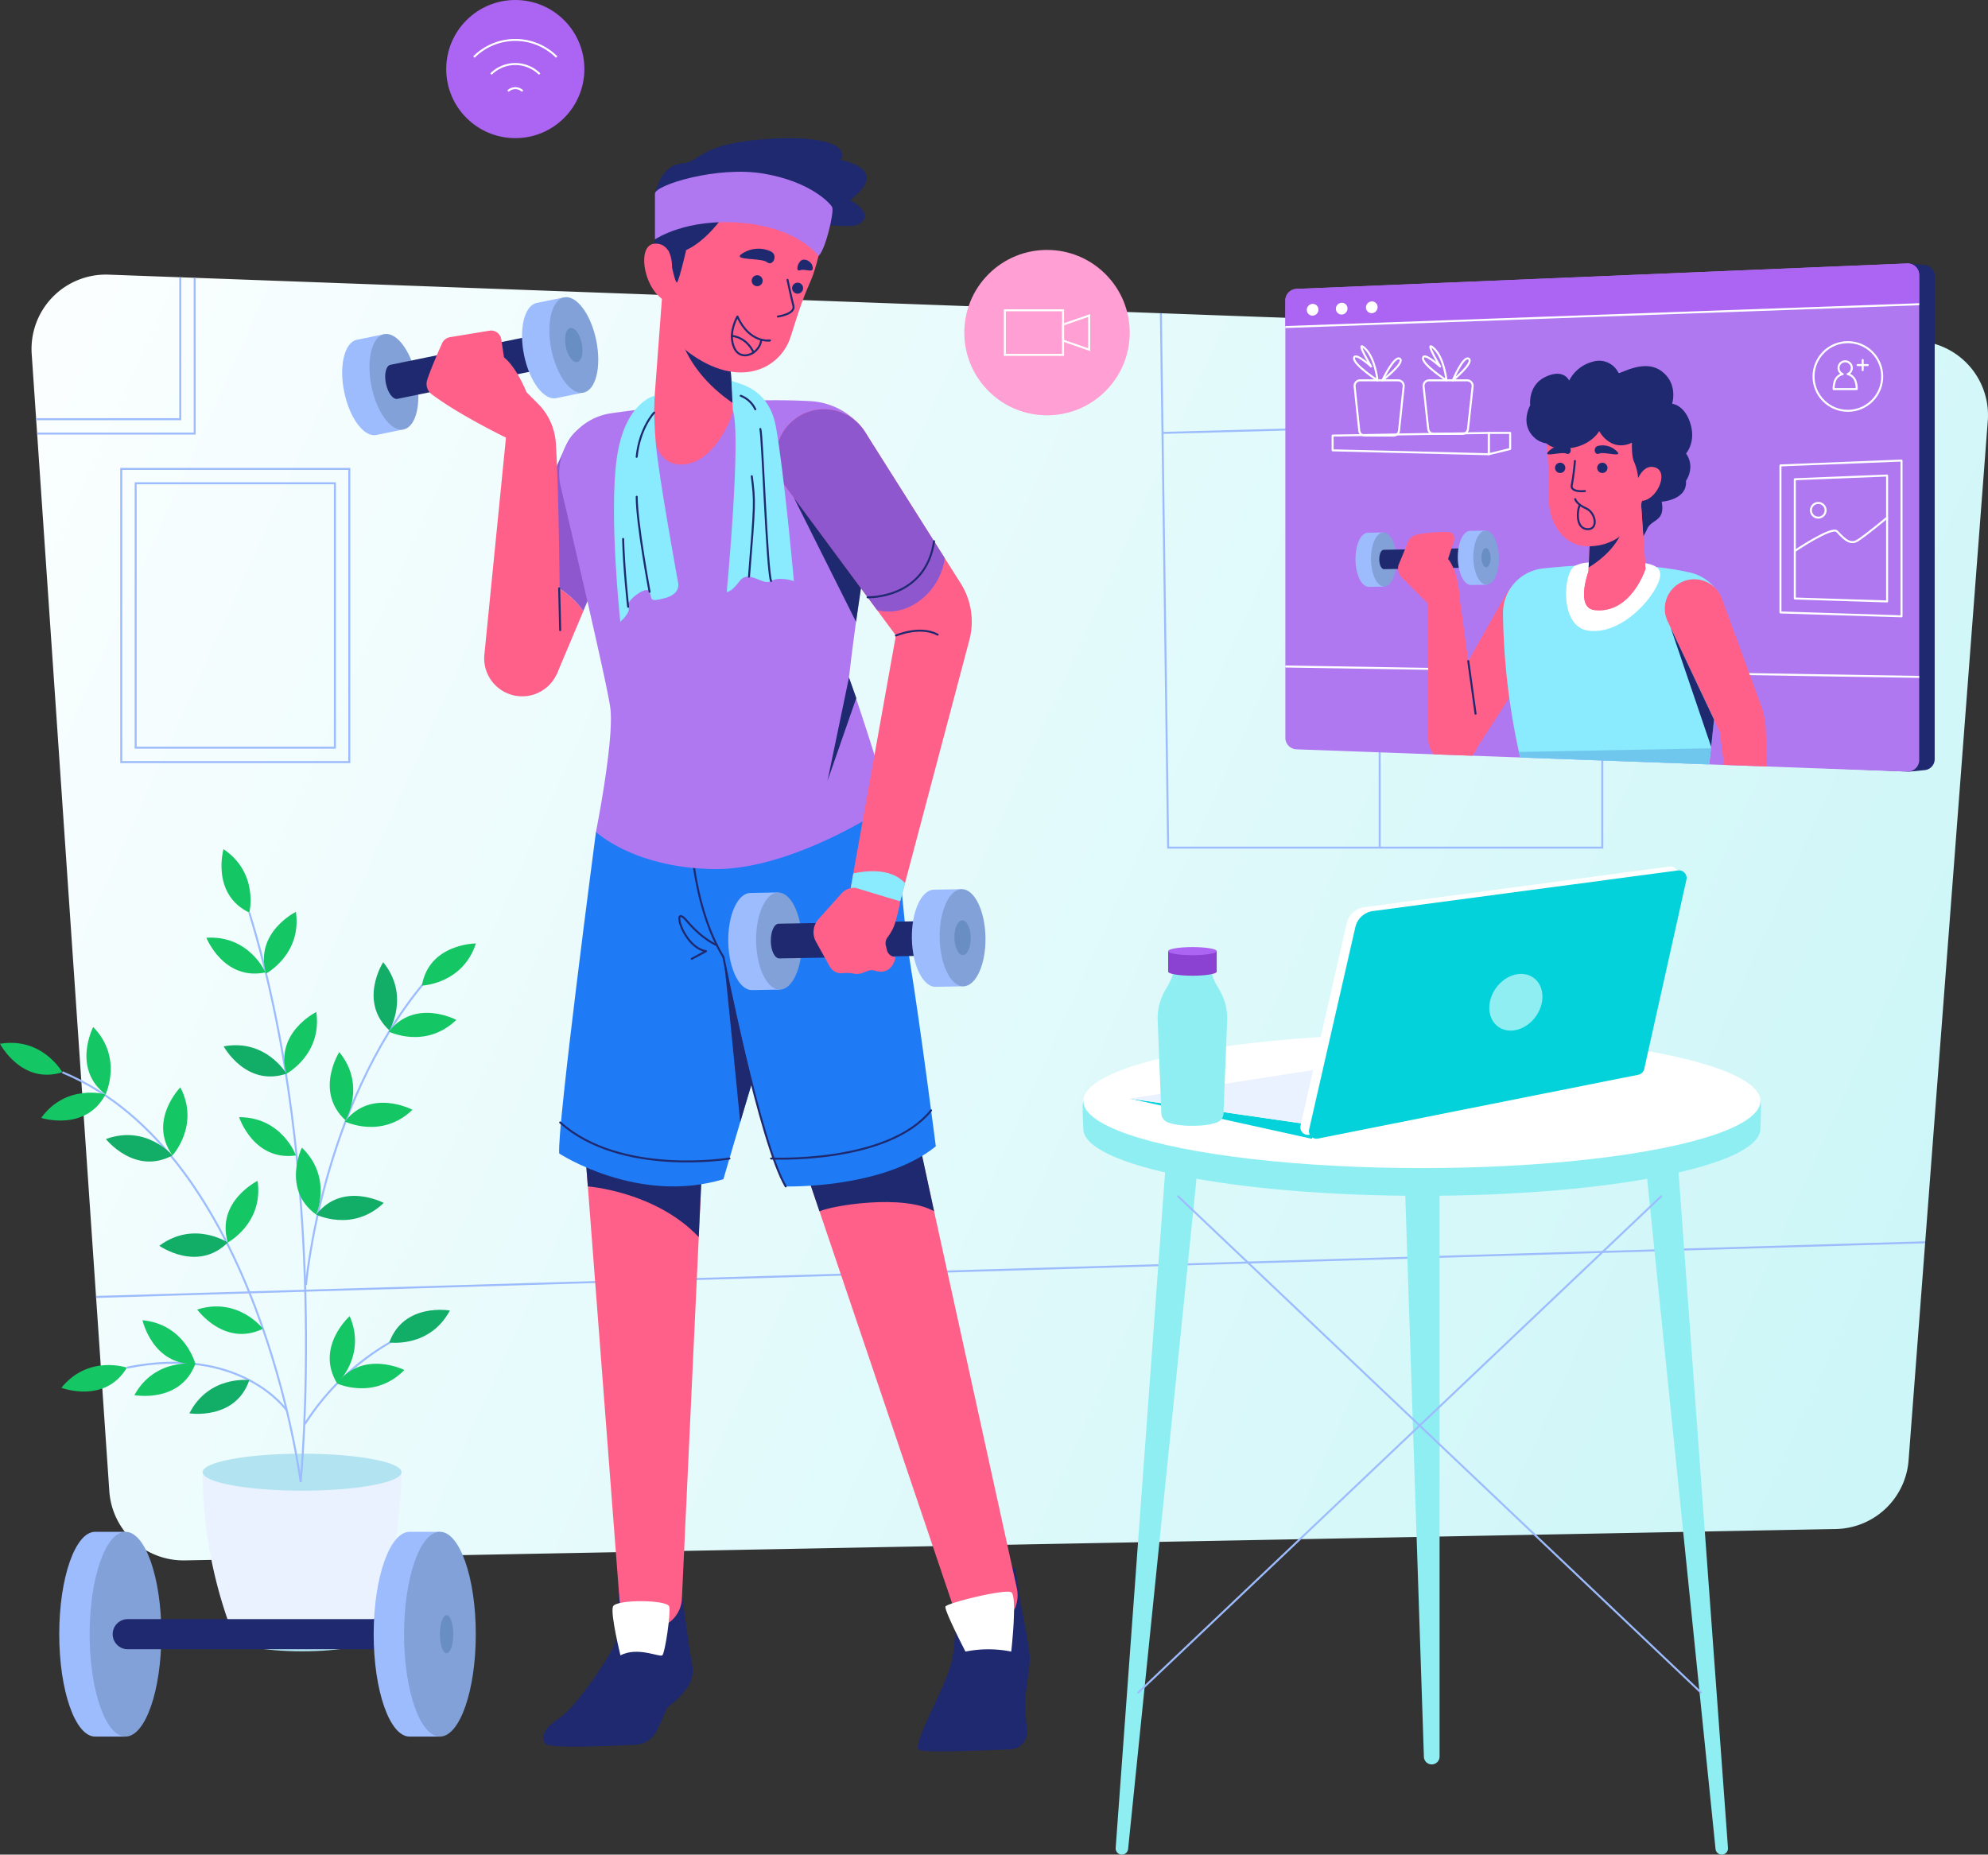 <svg xmlns="http://www.w3.org/2000/svg" xmlns:xlink="http://www.w3.org/1999/xlink" width="747.488" height="697.409" viewBox="0 0 747.488 697.409">
  <rect x="0" y="0" width="747.488" height="697.409" fill="#333333" stroke="none"/>
  <defs>
    <linearGradient id="linear-gradient" x1="1.153" y1="0.741" x2="-0.205" y2="0.338" gradientUnits="objectBoundingBox">
      <stop offset="0" stop-color="#c7f5f7"/>
      <stop offset="1" stop-color="#fff"/>
    </linearGradient>
    <clipPath id="clip-path">
      <path id="Path_563" data-name="Path 563" d="M194.462,122.876,874.18,147.8a27.944,27.944,0,0,1,26.845,30.069L871.247,568.737a27.952,27.952,0,0,1-27.339,25.829l-620.756,11.8a27.954,27.954,0,0,1-28.428-26.047l-29.183-427.6A27.957,27.957,0,0,1,194.462,122.876Z" transform="translate(-165.474 -122.857)"/>
    </clipPath>
    <clipPath id="clip-path-2">
      <path id="Path_725" data-name="Path 725" d="M490.18,133.88V298.336a4.341,4.341,0,0,0,4.181,4.341l229.646,8.377a4.344,4.344,0,0,0,4.5-4.341v-182.4a4.351,4.351,0,0,0-4.53-4.341l-229.645,9.568A4.356,4.356,0,0,0,490.18,133.88Z" transform="translate(-490.18 -119.967)"/>
    </clipPath>
  </defs>
  <g id="influencer" transform="translate(-1066 -2220.998)">
    <g id="_04._Gym_Trainer_Instructor_from_Home" data-name="04. Gym Trainer &amp; Instructor from Home" transform="translate(908.69 2185.432)">
      <g id="Group_147" data-name="Group 147" transform="translate(169.163 138.827)">
        <path id="Path_561" data-name="Path 561" d="M194.462,122.876,874.18,147.8a27.944,27.944,0,0,1,26.845,30.069L871.247,568.737a27.952,27.952,0,0,1-27.339,25.829l-620.756,11.8a27.954,27.954,0,0,1-28.428-26.047l-29.183-427.6A27.957,27.957,0,0,1,194.462,122.876Z" transform="translate(-165.474 -122.857)" fill="url(#linear-gradient)"/>
        <g id="Group_146" data-name="Group 146" clip-path="url(#clip-path)">
          <g id="Group_142" data-name="Group 142" transform="translate(423.191 -105.504)">
            <path id="Path_562" data-name="Path 562" d="M456.95,64.114l4.181,307.06H624.368V50.19Z" transform="translate(-456.95 -50.19)" fill="none" stroke="#9dbcfe" stroke-miterlimit="10" stroke-width="0.75"/>
            <line id="Line_98" data-name="Line 98" y2="320.984" transform="translate(83.716)" fill="none" stroke="#9dbcfe" stroke-miterlimit="10" stroke-width="0.75"/>
            <line id="Line_99" data-name="Line 99" y1="4.544" x2="165.356" transform="translate(2.062 160.492)" fill="none" stroke="#9dbcfe" stroke-miterlimit="10" stroke-width="0.75"/>
          </g>
          <line id="Line_100" data-name="Line 100" y1="21.488" x2="718.947" transform="translate(8.386 363.428)" fill="none" stroke="#9dbcfe" stroke-miterlimit="10" stroke-width="0.75"/>
          <g id="Group_145" data-name="Group 145" transform="translate(-24.398 -50.477)">
            <g id="Group_143" data-name="Group 143" transform="translate(58.134 123.541)">
              <rect id="Rectangle_34" data-name="Rectangle 34" width="85.749" height="110.257" fill="none" stroke="#9dbcfe" stroke-miterlimit="10" stroke-width="0.75"/>
              <rect id="Rectangle_35" data-name="Rectangle 35" width="99.425" height="74.918" transform="translate(80.341 5.407) rotate(90)" fill="none" stroke="#9dbcfe" stroke-miterlimit="10" stroke-width="0.75"/>
            </g>
            <g id="Group_144" data-name="Group 144">
              <rect id="Rectangle_36" data-name="Rectangle 36" width="85.749" height="110.257" fill="none" stroke="#9dbcfe" stroke-miterlimit="10" stroke-width="0.75"/>
              <rect id="Rectangle_37" data-name="Rectangle 37" width="99.425" height="74.918" transform="translate(80.325 5.416) rotate(90)" fill="none" stroke="#9dbcfe" stroke-miterlimit="10" stroke-width="0.75"/>
            </g>
          </g>
        </g>
      </g>
      <g id="Group_151" data-name="Group 151" transform="translate(564.38 361.41)">
        <path id="Path_564" data-name="Path 564" d="M520.93,351.95l7.448,224.767a2.948,2.948,0,0,0,2.947,2.846h0a2.949,2.949,0,0,0,2.947-2.947V351.95Z" transform="translate(-400.063 -241.914)" fill="#8eeef2"/>
        <path id="Path_565" data-name="Path 565" d="M692.515,351.934c0,13.938-56.987,25.219-127.287,25.219s-127.287-11.3-127.287-25.219c0-1-.581-9.452,0-10.439,7.434-12.53,62.068-14.795,127.287-14.795,65.437,0,120.144,2.207,127.287,14.795C693.052,342.439,692.515,350.976,692.515,351.934Z" transform="translate(-437.682 -253.325)" fill="#8eeef2"/>
        <ellipse id="Ellipse_35" data-name="Ellipse 35" cx="127.287" cy="25.219" rx="127.287" ry="25.219" transform="translate(0.258 62.965)" fill="#fff"/>
        <g id="Group_148" data-name="Group 148" transform="translate(12.418 110.021)">
          <path id="Path_566" data-name="Path 566" d="M465.189,351.955,446.242,610.972a2.335,2.335,0,0,0,2.337,2.512h0a2.358,2.358,0,0,0,2.338-2.105L477.385,351.94h-12.2Z" transform="translate(-446.235 -351.94)" fill="#8eeef2"/>
          <path id="Path_567" data-name="Path 567" d="M595.556,351.955,614.5,610.972a2.335,2.335,0,0,1-2.338,2.512h0a2.358,2.358,0,0,1-2.338-2.105L583.36,351.94h12.2Z" transform="translate(-384.27 -351.94)" fill="#8eeef2"/>
        </g>
        <line id="Line_101" data-name="Line 101" y1="186.989" x2="197.022" transform="translate(20.701 123.843)" fill="none" stroke="#9dbcfe" stroke-miterlimit="10" stroke-width="0.75"/>
        <line id="Line_102" data-name="Line 102" x1="197.022" y1="186.989" transform="translate(35.699 123.843)" fill="none" stroke="#9dbcfe" stroke-miterlimit="10" stroke-width="0.75"/>
        <path id="Path_568" data-name="Path 568" d="M518.34,351.384l-68.5-15.114,70.9,10.221Z" transform="translate(-432.188 -249)" fill="#03d2da"/>
        <path id="Path_569" data-name="Path 569" d="M449.84,340.563l88.725-13.793-17.829,24.014Z" transform="translate(-432.188 -253.293)" fill="#ebf2ff"/>
        <g id="Group_150" data-name="Group 150" transform="translate(28.205 30.298)">
          <path id="Path_570" data-name="Path 570" d="M483.245,321.331l-1.379,35.121a3.673,3.673,0,0,1-2.25,3.267c-3.76,1.51-9.437,1.35-9.437,1.35s-5.677.174-9.423-1.35a3.649,3.649,0,0,1-2.25-3.267l-1.379-35.121a20.626,20.626,0,0,1,2.9-11.339c1.307-2.192,2.555-4.588,2.759-5.982h14.795c.2,1.394,1.452,3.789,2.759,5.982A20.625,20.625,0,0,1,483.245,321.331Z" transform="translate(-457.109 -293.876)" fill="#8eeef2"/>
          <g id="Group_149" data-name="Group 149" transform="translate(3.951)">
            <path id="Path_571" data-name="Path 571" d="M478.095,298.08V305.8c0,.842-4.08,1.524-9.132,1.524s-9.132-.7-9.132-1.524V298.08Z" transform="translate(-459.83 -296.556)" fill="#8b41d2"/>
            <path id="Path_572" data-name="Path 572" d="M478.095,298.554c0,.842-4.094,1.524-9.132,1.524s-9.132-.682-9.132-1.524,4.094-1.524,9.132-1.524S478.095,297.712,478.095,298.554Z" transform="translate(-459.83 -297.03)" fill="#ac64f2"/>
          </g>
        </g>
        <path id="Path_573" data-name="Path 573" d="M494.132,373.6,511.511,297.5a7.858,7.858,0,0,1,6.621-6.04l114.7-15.274A2.853,2.853,0,0,1,636,279.644l-15.869,71.2a2.847,2.847,0,0,1-2.236,2.178l-120.42,24A2.854,2.854,0,0,1,494.132,373.6Z" transform="translate(-412.205 -276.162)" fill="#fff"/>
        <path id="Path_574" data-name="Path 574" d="M496.363,374.6,513.742,298.5a7.858,7.858,0,0,1,6.621-6.04l114.7-15.274a2.852,2.852,0,0,1,3.165,3.455l-15.869,71.2a2.847,2.847,0,0,1-2.236,2.178l-120.42,24A2.84,2.84,0,0,1,496.363,374.6Z" transform="translate(-411.199 -275.71)" fill="#03d2da"/>
        <path id="Path_575" data-name="Path 575" d="M562.892,313.957c-.74,5.88-5.778,10.947-11.238,11.325s-9.307-4.08-8.566-9.96,5.779-10.947,11.238-11.325S563.633,308.077,562.892,313.957Z" transform="translate(-390.092 -263.594)" fill="#8eeef2"/>
      </g>
      <g id="Group_154" data-name="Group 154" transform="translate(507.009 116.664)">
        <circle id="Ellipse_36" data-name="Ellipse 36" cx="31.099" cy="31.099" r="31.099" transform="translate(0 43.981) rotate(-45)" fill="#ff9fd3"/>
        <g id="Group_153" data-name="Group 153" transform="translate(28.126 35.584)">
          <g id="Group_152" data-name="Group 152">
            <rect id="Rectangle_38" data-name="Rectangle 38" width="21.88" height="16.769" fill="none" stroke="#fff" stroke-miterlimit="10" stroke-width="0.75"/>
            <path id="Path_576" data-name="Path 576" d="M442.435,146.3l-9.815-3.412v-6.025l9.815-3.412Z" transform="translate(-410.725 -131.49)" fill="none" stroke="#fff" stroke-miterlimit="10" stroke-width="0.75"/>
          </g>
        </g>
      </g>
      <g id="Group_155" data-name="Group 155" transform="translate(157.31 354.888)">
        <path id="Path_577" data-name="Path 577" d="M217.22,475.38c.842,2.163,1.365,3.354,1.365,3.354,0,2.6,11.281,4.69,25.219,4.69s25.219-2.091,25.219-4.69c1.176-2.672,2.221-5.416,3.18-8.174C255.2,478.4,236.066,478.589,217.22,475.38Z" transform="translate(-130.237 -181.793)" fill="#b1e3f1"/>
        <path id="Path_578" data-name="Path 578" d="M275.594,487.509c8.987-26,8.987-54.489,8.987-54.489h-74.8a170.7,170.7,0,0,0,10.8,59.31C239.428,495.553,258.564,495.364,275.594,487.509Z" transform="translate(-133.599 -198.757)" fill="#ebf2ff"/>
        <path id="Path_579" data-name="Path 579" d="M284.581,435.195c0,3.847-16.74,6.955-37.4,6.955s-37.4-3.122-37.4-6.955,16.74-6.955,37.4-6.955S284.581,431.347,284.581,435.195Z" transform="translate(-133.599 -200.917)" fill="#b1e3f1"/>
        <path id="Path_580" data-name="Path 580" d="M263.056,483.481s-15.55-123.265-89.6-154.031" transform="translate(-150.012 -245.56)" fill="none" stroke="#9dbcfe" stroke-miterlimit="10" stroke-width="0.75"/>
        <path id="Path_581" data-name="Path 581" d="M250.293,422.624s-17.19-24.8-60.123-16.087" transform="translate(-142.461 -211.563)" fill="none" stroke="#9dbcfe" stroke-miterlimit="10" stroke-width="0.75"/>
        <path id="Path_582" data-name="Path 582" d="M241.176,502.162s11.194-115.12-19.3-214.052" transform="translate(-128.131 -264.241)" fill="none" stroke="#9dbcfe" stroke-miterlimit="10" stroke-width="0.75"/>
        <path id="Path_583" data-name="Path 583" d="M236.55,419.733s5.532-66.468,43.949-113.073" transform="translate(-121.502 -255.858)" fill="none" stroke="#9dbcfe" stroke-miterlimit="10" stroke-width="0.75"/>
        <path id="Path_584" data-name="Path 584" d="M236.28,430.676a93.7,93.7,0,0,1,35.455-32.566" transform="translate(-121.624 -214.533)" fill="none" stroke="#9dbcfe" stroke-miterlimit="10" stroke-width="0.75"/>
        <path id="Path_585" data-name="Path 585" d="M233.106,398.5s-9.321-12.138-24.726-7.23C208.38,391.274,218.63,405.517,233.106,398.5Z" transform="translate(-134.232 -218.15)" fill="#14c664"/>
        <path id="Path_586" data-name="Path 586" d="M228.893,409.206s-15.187-1.9-22.533,12.5C206.36,421.707,223.7,424.422,228.893,409.206Z" transform="translate(-135.145 -209.556)" fill="#12ad66"/>
        <path id="Path_587" data-name="Path 587" d="M245.52,417.956s11.121-10.512,4.69-25.336C250.21,392.62,237.085,404.264,245.52,417.956Z" transform="translate(-118.726 -217.014)" fill="#14c664"/>
        <path id="Path_588" data-name="Path 588" d="M244.64,412.385S258.535,418.8,269.9,407.3C269.9,407.3,254.208,399.463,244.64,412.385Z" transform="translate(-117.846 -211.443)" fill="#14c664"/>
        <path id="Path_589" data-name="Path 589" d="M258.12,403.248s15.143,2.236,22.795-12.007C280.915,391.241,263.652,388.149,258.12,403.248Z" transform="translate(-111.755 -217.755)" fill="#12ad66"/>
        <path id="Path_590" data-name="Path 590" d="M214.086,410.076S210.3,395.253,194.21,393.67C194.21,393.67,198.028,410.8,214.086,410.076Z" transform="translate(-140.635 -216.539)" fill="#14c664"/>
        <path id="Path_591" data-name="Path 591" d="M197.834,406.265s-14.461-4.995-24.624,7.564C173.2,413.844,189.6,420.087,197.834,406.265Z" transform="translate(-150.125 -211.291)" fill="#14c664"/>
        <path id="Path_592" data-name="Path 592" d="M215.035,405.017s-15.114-2.381-22.925,11.76C192.11,416.777,209.344,420.059,215.035,405.017Z" transform="translate(-141.584 -211.48)" fill="#14c664"/>
        <path id="Path_593" data-name="Path 593" d="M224.312,374.612s-12.777-8.435-25.742,1.22C198.57,375.832,212.9,385.951,224.312,374.612Z" transform="translate(-138.665 -226.693)" fill="#12ad66"/>
        <path id="Path_594" data-name="Path 594" d="M216.555,380.771s13.5-7.2,11.209-23.2C227.764,357.585,212.025,365.352,216.555,380.771Z" transform="translate(-130.908 -232.853)" fill="#14c664"/>
        <path id="Path_595" data-name="Path 595" d="M231.755,337.041s13.5-7.2,11.209-23.2C242.964,313.84,227.225,321.622,231.755,337.041Z" transform="translate(-124.039 -252.614)" fill="#14c664"/>
        <path id="Path_596" data-name="Path 596" d="M226.475,311.1s13.5-7.2,11.209-23.2C237.684,287.915,221.945,295.682,226.475,311.1Z" transform="translate(-126.425 -264.336)" fill="#14c664"/>
        <path id="Path_597" data-name="Path 597" d="M225.138,295.539s3.7-14.853-9.713-23.869C215.425,271.67,210.648,288.555,225.138,295.539Z" transform="translate(-131.389 -271.67)" fill="#14c664"/>
        <path id="Path_598" data-name="Path 598" d="M232.974,307.664s-6.083-14.04-22.214-13.038C210.746,294.611,217.235,310.931,232.974,307.664Z" transform="translate(-133.156 -261.32)" fill="#14c664"/>
        <path id="Path_599" data-name="Path 599" d="M238.852,333.152s-7.724-13.212-23.622-10.279C215.23,322.872,223.607,338.277,238.852,333.152Z" transform="translate(-131.137 -248.724)" fill="#12ad66"/>
        <path id="Path_600" data-name="Path 600" d="M239.2,368.512s13.72,6.795,25.394-4.4C264.579,364.127,249.1,355.852,239.2,368.512Z" transform="translate(-120.305 -231.091)" fill="#12ad66"/>
        <path id="Path_601" data-name="Path 601" d="M246.64,344.392s13.72,6.795,25.394-4.4C272.034,340.007,256.556,331.732,246.64,344.392Z" transform="translate(-116.943 -241.99)" fill="#14c664"/>
        <path id="Path_602" data-name="Path 602" d="M248.636,349.885s7.869-13.125-2.338-25.655C246.313,324.215,236.818,338.981,248.636,349.885Z" transform="translate(-118.721 -247.919)" fill="#14c664"/>
        <path id="Path_603" data-name="Path 603" d="M258,321.113s13.72,6.795,25.393-4.4C283.394,316.714,267.916,308.453,258,321.113Z" transform="translate(-111.809 -252.512)" fill="#14c664"/>
        <path id="Path_604" data-name="Path 604" d="M260,326.595s7.869-13.125-2.338-25.655C257.66,300.94,248.179,315.706,260,326.595Z" transform="translate(-113.589 -258.443)" fill="#12ad66"/>
        <path id="Path_605" data-name="Path 605" d="M241.574,374.16s6.243-13.982-5.386-25.19C236.173,348.97,228.522,364.752,241.574,374.16Z" transform="translate(-122.679 -236.739)" fill="#14c664"/>
        <path id="Path_606" data-name="Path 606" d="M203.058,358.957s10.4-11.238,2.976-25.6C206.035,333.36,193.723,345.861,203.058,358.957Z" transform="translate(-138.217 -243.793)" fill="#14c664"/>
        <path id="Path_607" data-name="Path 607" d="M186.874,343.08s6.664-13.778-4.632-25.35C182.243,317.73,174.126,333.294,186.874,343.08Z" transform="translate(-147.194 -250.856)" fill="#14c664"/>
        <path id="Path_608" data-name="Path 608" d="M180.744,332.878s-7.492-13.343-23.434-10.7C157.31,322.178,165.426,337.742,180.744,332.878Z" transform="translate(-157.31 -249.002)" fill="#14c664"/>
        <path id="Path_609" data-name="Path 609" d="M192.173,335.394s-14.708-4.24-24.2,8.827C167.97,344.222,184.667,349.608,192.173,335.394Z" transform="translate(-152.493 -243.17)" fill="#14c664"/>
        <path id="Path_610" data-name="Path 610" d="M209.756,353.372s-9.844-11.717-25.016-6.156C184.74,347.216,195.6,360.994,209.756,353.372Z" transform="translate(-144.915 -238.208)" fill="#12ad66"/>
        <path id="Path_611" data-name="Path 611" d="M240.6,355.468S235.39,341.08,219.23,341.08C219.23,341.08,224.689,357.748,240.6,355.468Z" transform="translate(-129.329 -240.304)" fill="#14c664"/>
        <path id="Path_612" data-name="Path 612" d="M266.56,311.93s15.3-.479,20.326-15.84C286.886,296.09,269.333,296.09,266.56,311.93Z" transform="translate(-107.941 -260.635)" fill="#14c664"/>
      </g>
      <g id="Group_158" data-name="Group 158" transform="translate(179.582 611.582)">
        <g id="Group_156" data-name="Group 156">
          <path id="Path_613" data-name="Path 613" d="M197.564,448.47v77.008H186.138c-7.448,0-13.488-17.234-13.488-38.5,0-21.241,6.04-38.5,13.488-38.5h11.426Z" transform="translate(-172.65 -448.47)" fill="#9dbcfe"/>
          <ellipse id="Ellipse_37" data-name="Ellipse 37" cx="13.488" cy="38.504" rx="13.488" ry="38.504" transform="translate(11.426)" fill="#82a1d8"/>
        </g>
        <path id="Path_614" data-name="Path 614" d="M192.152,471.09H309.363v11.325H192.152a5.67,5.67,0,0,1-5.662-5.662h0A5.67,5.67,0,0,1,192.152,471.09Z" transform="translate(-166.396 -438.248)" fill="#1f296f"/>
        <g id="Group_157" data-name="Group 157" transform="translate(118.227)">
          <path id="Path_615" data-name="Path 615" d="M278.994,448.47v77.008H267.568c-7.448,0-13.488-17.234-13.488-38.5,0-21.241,6.04-38.5,13.488-38.5h11.426Z" transform="translate(-254.08 -448.47)" fill="#9dbcfe"/>
          <ellipse id="Ellipse_38" data-name="Ellipse 38" cx="13.488" cy="38.504" rx="13.488" ry="38.504" transform="translate(11.426)" fill="#82a1d8"/>
          <path id="Path_616" data-name="Path 616" d="M276.283,477.231c0,3.978-1.132,7.2-2.526,7.2s-2.526-3.223-2.526-7.2,1.132-7.2,2.526-7.2S276.283,473.253,276.283,477.231Z" transform="translate(-246.33 -438.727)" fill="#698ec4"/>
        </g>
      </g>
      <g id="Group_163" data-name="Group 163" transform="translate(285.971 87.515)">
        <path id="Path_617" data-name="Path 617" d="M349.571,461.968s2.759,22.054,4.457,31.477a10.905,10.905,0,0,1-1.8,8.16,30.466,30.466,0,0,1-7.535,7.55l-3.76,8.363a9.745,9.745,0,0,1-8.392,5.735c-10.7.523-32.188,1.365-33.655-.319-1.975-2.25-.842-5.909,5.343-9.844s19.673-24.45,20.806-28.109,1.379-24.74,1.379-24.74S349.629,460.864,349.571,461.968Z" transform="translate(-222.394 80.916)" fill="#1f296f"/>
        <path id="Path_618" data-name="Path 618" d="M433.629,470.961s3.47,17.64,3.47,20.82-1.452,12.138-1.728,15.608a102.947,102.947,0,0,0,.726,11.731,6.467,6.467,0,0,1-6.141,7.1c-11.194.508-32.363,1.307-34.482.247-2.889-1.452,8.624-21.2,11.8-31.608s1.5-34.308,1.5-34.308,20.922-5.256,22.9-2.192Z" transform="translate(-178.555 79.632)" fill="#1f296f"/>
        <path id="Path_619" data-name="Path 619" d="M408.822,345.97,446.136,516a12.478,12.478,0,0,1-8.494,14.591h0a12.466,12.466,0,0,1-15.506-7.927L364.22,351.444Z" transform="translate(-192.47 29.279)" fill="#ff6089"/>
        <path id="Path_620" data-name="Path 620" d="M308.69,355.261,321.83,526.8a11.752,11.752,0,0,0,11.717,10.86h0a11.772,11.772,0,0,0,11.746-11.209l9.089-194.844Z" transform="translate(-217.563 22.789)" fill="#ff6089"/>
        <path id="Path_621" data-name="Path 621" d="M318.92,486.811s-3.833-15.521-2.817-18.337,20.559-2.613,21.169,0-1.612,17.539-2.613,18.337C333.628,487.624,325.41,483.428,318.92,486.811Z" transform="translate(-214.291 83.716)" fill="#fff"/>
        <path id="Path_622" data-name="Path 622" d="M409.689,486.509s-8.058-15.593-7.521-16.929,22.345-6.737,24.726-5.372,0,22.3,0,22.3A43.291,43.291,0,0,0,409.689,486.509Z" transform="translate(-175.333 82.61)" fill="#fff"/>
        <path id="Path_623" data-name="Path 623" d="M367.29,363.408l3.252,9.641c5.14-2.279,31.767-6.562,43.107,0L408.408,348.7Z" transform="translate(-191.083 30.512)" fill="#1f296f"/>
        <path id="Path_624" data-name="Path 624" d="M309.766,361.948s25.481,1.873,41.7,19.034l1.016-21.851L309.04,352.54Z" transform="translate(-217.405 32.247)" fill="#1f296f"/>
        <g id="Group_159" data-name="Group 159" transform="translate(0 59.798)">
          <path id="Path_625" data-name="Path 625" d="M261.714,138.29l7.332,35.789-10.25,2.105c-4.661.958-10.076-6.287-12.109-16.174s.116-18.671,4.777-19.63Z" transform="translate(-245.926 -124.368)" fill="#9dbcfe"/>
          <path id="Path_626" data-name="Path 626" d="M270.618,154.49c2.018,9.887-.116,18.671-4.777,19.63s-10.076-6.287-12.094-16.174.116-18.671,4.777-19.63S268.6,144.6,270.618,154.49Z" transform="translate(-242.736 -124.394)" fill="#82a1d8"/>
          <path id="Path_627" data-name="Path 627" d="M329.291,149.471l-67.629,13.866c-1.67.334-3.6-2.25-4.327-5.793s.044-6.664,1.7-7.013l67.644-13.851Z" transform="translate(-240.894 -125.096)" fill="#1f296f"/>
          <path id="Path_628" data-name="Path 628" d="M308.294,128.75l7.332,35.789-10.25,2.105c-4.661.958-10.076-6.287-12.109-16.174s.116-18.671,4.777-19.63Z" transform="translate(-224.877 -128.679)" fill="#9dbcfe"/>
          <path id="Path_629" data-name="Path 629" d="M317.208,144.961c2.018,9.887-.116,18.671-4.777,19.63s-10.076-6.287-12.094-16.174.116-18.671,4.777-19.63S315.19,135.073,317.208,144.961Z" transform="translate(-221.682 -128.701)" fill="#82a1d8"/>
          <path id="Path_630" data-name="Path 630" d="M309.941,142.468c.726,3.528-.044,6.664-1.7,7.013s-3.6-2.25-4.327-5.779.044-6.664,1.7-7.013S309.229,138.94,309.941,142.468Z" transform="translate(-219.845 -125.106)" fill="#698ec4"/>
        </g>
        <path id="Path_631" data-name="Path 631" d="M290.764,200.03,285,212.734l23.855,25.728,10.091-23.913C312.629,205.3,301.929,201.032,290.764,200.03Z" transform="translate(-228.269 -36.67)" fill="#ff6089"/>
        <path id="Path_632" data-name="Path 632" d="M329.7,161.7h0a15.081,15.081,0,0,0-19.034,8.261l-21.706,47.8c11.165,1.016,21.865,5.27,28.167,14.5l21.4-50.758A15.071,15.071,0,0,0,329.7,161.7Z" transform="translate(-226.479 -54.402)" fill="#8e57ce"/>
        <path id="Path_633" data-name="Path 633" d="M315.965,272.41s-14.751,111.8-13.822,120.928c0,0,29.56,19.354,61.734,9.67,0,0,22.475-77.037,25.727-83.556s31.942-52.428,8.174-61.023S322.949,263.263,315.965,272.41Z" transform="translate(-220.541 -11.526)" fill="#1e7bf5"/>
        <path id="Path_634" data-name="Path 634" d="M336.45,278.53s1.22,24.218,11.905,41.669c0,0,13.633,69.633,23.434,86.271,0,0,36.4,1.06,56.435-15.071,0,0-5.691-44.4-9.539-68.253s-3.165-41.771-8.915-62.155S338.584,270.646,336.45,278.53Z" transform="translate(-205.019 -12.275)" fill="#1e7bf5"/>
        <path id="Path_635" data-name="Path 635" d="M336.45,270.9s1.22,24.218,11.905,41.669c0,0,13.633,69.633,23.434,86.271" transform="translate(-205.019 -4.645)" fill="none" stroke="#1f296f" stroke-linecap="round" stroke-linejoin="round" stroke-miterlimit="10" stroke-width="0.75"/>
        <path id="Path_636" data-name="Path 636" d="M321.732,160.28c20.181-2.846,49.466-5.924,74.816-4.544a26.633,26.633,0,0,1,24.9,30.678c-3.441,22.2-8.131,53.488-10.367,73.248,0,0,14.519,41.931,14.519,48.377,0,0-35.47,24.188-65.567,23.651s-44.079-13.982-44.079-13.982,6.984-34.932,5.372-46.765c-1.089-8-11.775-53.967-18.584-82.874A22.787,22.787,0,0,1,321.732,160.28Z" transform="translate(-220.53 -56.84)" fill="#b078f0"/>
        <path id="Path_637" data-name="Path 637" d="M391.712,166.18,427.733,223.2A26.931,26.931,0,0,1,431,244.509l-26.018,98.264-18.773-4.109L403.37,242.8l-41.582-56.159a18.136,18.136,0,0,1,3.456-25.118h0A18.184,18.184,0,0,1,391.712,166.18Z" transform="translate(-195.178 -55.785)" fill="#ff6089"/>
        <path id="Path_638" data-name="Path 638" d="M421.748,213.73l-30.04-47.549a18.145,18.145,0,0,0-26.453-4.646h0a18.124,18.124,0,0,0-3.455,25.118l34.526,46.62C408.217,236.292,420.151,226.115,421.748,213.73Z" transform="translate(-195.175 -55.786)" fill="#8e57ce"/>
        <path id="Path_639" data-name="Path 639" d="M378.657,278.193l-1.147,6.432,18.773,4.109,1.815-6.882C393.452,276.886,385.916,276.712,378.657,278.193Z" transform="translate(-186.464 -1.717)" fill="#8aebff"/>
        <g id="Group_160" data-name="Group 160" transform="translate(145.159 282.414)">
          <path id="Path_640" data-name="Path 640" d="M364.656,282.88l.653,36.53-10.454.189c-4.748.087-8.755-8.014-8.944-18.105s3.528-18.337,8.276-18.424Z" transform="translate(-345.905 -281.645)" fill="#9dbcfe"/>
          <path id="Path_641" data-name="Path 641" d="M370.342,301c.189,10.091-3.528,18.337-8.276,18.424s-8.755-8.029-8.944-18.105,3.528-18.337,8.276-18.424S370.153,290.9,370.342,301Z" transform="translate(-342.647 -281.641)" fill="#82a1d8"/>
          <path id="Path_642" data-name="Path 642" d="M429.148,303.158l-69.023,1.263c-1.7.029-3.136-2.875-3.194-6.475s1.263-6.548,2.947-6.577l69.037-1.249Z" transform="translate(-340.924 -278.373)" fill="#1f296f"/>
          <path id="Path_643" data-name="Path 643" d="M412.206,282.03l.653,36.53-10.454.189c-4.748.087-8.755-8.014-8.944-18.105s3.528-18.337,8.276-18.424Z" transform="translate(-324.418 -282.029)" fill="#9dbcfe"/>
          <path id="Path_644" data-name="Path 644" d="M417.882,300.135c.189,10.091-3.528,18.337-8.276,18.424s-8.755-8.029-8.944-18.105,3.528-18.337,8.276-18.424S417.707,290.045,417.882,300.135Z" transform="translate(-321.164 -282.03)" fill="#82a1d8"/>
          <path id="Path_645" data-name="Path 645" d="M410.627,296.586c.058,3.6-1.263,6.548-2.962,6.577s-3.121-2.86-3.194-6.475,1.263-6.548,2.962-6.577S410.569,292.985,410.627,296.586Z" transform="translate(-319.441 -278.378)" fill="#698ec4"/>
        </g>
        <path id="Path_646" data-name="Path 646" d="M381.99,212.987s21.793.784,25-21.067" transform="translate(-184.44 -40.335)" fill="none" stroke="#1f296f" stroke-linecap="round" stroke-linejoin="round" stroke-miterlimit="10" stroke-width="0.75"/>
        <path id="Path_647" data-name="Path 647" d="M297.632,177.61l-8.116,81.582a14.277,14.277,0,0,0,14.214,15.695h0a14.289,14.289,0,0,0,14.287-14.345c-.1-21.59-.436-61.938-1.626-80.812a23.148,23.148,0,0,0-6.766-14.925l-4.269-4.269s-3.63-9.278-8.464-13.1l-1.016-6.78a3.876,3.876,0,0,0-4.486-3.252l-14.824,2.439a3.89,3.89,0,0,0-2.918,2.236c-1.437,3.18-4.283,9.67-5.633,13.851a4.876,4.876,0,0,0,1.728,5.4C273.472,164.136,281.82,169.755,297.632,177.61Z" transform="translate(-236.051 -64.994)" fill="#ff6089"/>
        <line id="Line_103" data-name="Line 103" x2="0.377" y2="15.724" transform="translate(81.588 169.283)" fill="none" stroke="#1f296f" stroke-linecap="round" stroke-linejoin="round" stroke-miterlimit="10" stroke-width="0.75"/>
        <g id="Group_162" data-name="Group 162" transform="translate(102.182)">
          <path id="Path_648" data-name="Path 648" d="M330.785,119.961,326.473,177.7s-1.641,17.989,10.483,18c9.7.015,15.753-10.642,18.381-16.566a15.24,15.24,0,0,0,1.22-7.361l-3.47-42.192C353.086,129.6,334.56,117.813,330.785,119.961Z" transform="translate(-311.743 -72.971)" fill="#ff6089"/>
          <path id="Path_649" data-name="Path 649" d="M353.728,164.948c-.014-.3,0-.6-.014-.9l-1.074-13.1c-7.666-3.122-14.17-9.321-19.949-14.141C336.175,149.383,344,158.312,353.728,164.948Z" transform="translate(-308.9 -65.239)" fill="#1f296f"/>
          <path id="Path_650" data-name="Path 650" d="M331.63,154.24s-11.339,2.221-14.287,23.724,1.35,61.27,1.35,61.27,4.3-3.76,2.962-5.648,6.984-8.334,8.058-5.648-.523,4.036,5.648,2.425,5.1-5.648,5.1-5.648-7.521-41.19-8.421-52.587C330.962,158.813,331.63,154.24,331.63,154.24Z" transform="translate(-316.304 -57.362)" fill="#8aebff"/>
          <path id="Path_651" data-name="Path 651" d="M327.035,216.121S322.2,190.35,322.2,180.39" transform="translate(-313.64 -45.546)" fill="none" stroke="#1f296f" stroke-linecap="round" stroke-linejoin="round" stroke-miterlimit="10" stroke-width="0.75"/>
          <path id="Path_652" data-name="Path 652" d="M320.567,216.834s-1.612-14.243-1.887-25.524" transform="translate(-315.231 -40.611)" fill="none" stroke="#1f296f" stroke-linecap="round" stroke-linejoin="round" stroke-miterlimit="10" stroke-width="0.75"/>
          <path id="Path_653" data-name="Path 653" d="M347.262,150.13c-.566,1.35,13.677.958,16.711,17.481s6.795,58.177,6.795,58.177-5.372-1.887-8.6,0-8.334-4.573-11.818,0-4.835,4.036-4.835,4.036,5.561-58.5,2.294-68.34Z" transform="translate(-303.102 -59.22)" fill="#8aebff"/>
          <path id="Path_654" data-name="Path 654" d="M358.256,220.03c-1.568-3.935-3.238-54.722-4.036-57.19" transform="translate(-299.171 -53.476)" fill="none" stroke="#1f296f" stroke-linecap="round" stroke-linejoin="round" stroke-miterlimit="10" stroke-width="0.75"/>
          <path id="Path_655" data-name="Path 655" d="M351.28,212.848c2.236-27.818,2.25-27.934,1.045-37.778" transform="translate(-300.499 -47.95)" fill="none" stroke="#1f296f" stroke-linecap="round" stroke-linejoin="round" stroke-miterlimit="10" stroke-width="0.75"/>
          <g id="Group_161" data-name="Group 161" transform="translate(11.368)">
            <path id="Path_656" data-name="Path 656" d="M388.608,118c.45,1.568-1.887,11.818-4.036,16.668s-3.76,8.871-7.521,20.965-19.354,20.152-38.432,5.909-4.036-52.936-4.036-52.936S380,88.443,388.608,118Z" transform="translate(-321.957 -81.017)" fill="#ff6089"/>
            <path id="Path_657" data-name="Path 657" d="M326.91,108.386s2.149-10.759,9.945-11.3,5.735-7.8,34.4-9.408c13.938-.784,29.023,1.074,25.524,8.058,0,0,19.354,3.223,3.5,15.056,0,0,9.945,5.111,3.223,9.132S326.91,108.386,326.91,108.386Z" transform="translate(-322.879 -87.515)" fill="#1f296f"/>
            <path id="Path_658" data-name="Path 658" d="M353.018,108.024s-6.025,9.074-13.909,12.7c0,0-2.642,11.441-3.427,12.138s-2.671-9.365-3.078-11.5-6.664,1.583-6.664,1.583l1.423-6.214C327.348,116.721,347.37,103.8,353.018,108.024Z" transform="translate(-323.318 -78.63)" fill="#1f296f"/>
            <path id="Path_659" data-name="Path 659" d="M362.38,124.21s1.408,6.65,2.221,9.771-5.851,4.036-5.851,4.036" transform="translate(-308.491 -70.933)" fill="none" stroke="#1f296f" stroke-linecap="round" stroke-linejoin="round" stroke-miterlimit="10" stroke-width="0.75"/>
            <path id="Path_660" data-name="Path 660" d="M361.167,142.722s-7.651,1.205-12.225-9c0,0-3.76,6.258-1.205,11.789s9.757,2.018,10.163-3.093" transform="translate(-313.87 -66.635)" fill="none" stroke="#1f296f" stroke-linecap="round" stroke-linejoin="round" stroke-miterlimit="10" stroke-width="0.75"/>
            <path id="Path_661" data-name="Path 661" d="M346.85,138.75s5.212.131,8.16,6.185" transform="translate(-313.869 -64.362)" fill="none" stroke="#1f296f" stroke-linecap="round" stroke-linejoin="round" stroke-miterlimit="10" stroke-width="0.75"/>
            <path id="Path_662" data-name="Path 662" d="M356.1,125.082a2.062,2.062,0,1,0-2.062,2.062A2.06,2.06,0,0,0,356.1,125.082Z" transform="translate(-311.551 -71.47)" fill="#1f296f"/>
            <path id="Path_663" data-name="Path 663" d="M366.573,127.012a2.062,2.062,0,1,0-2.062,2.062A2.06,2.06,0,0,0,366.573,127.012Z" transform="translate(-306.819 -70.598)" fill="#1f296f"/>
            <path id="Path_664" data-name="Path 664" d="M360.691,117.24a11.011,11.011,0,0,0-10.279.377c-5.677,3.165,6.258,1.786,8.653,3.572S363.29,118.561,360.691,117.24Z" transform="translate(-312.944 -74.576)" fill="#1f296f"/>
            <path id="Path_665" data-name="Path 665" d="M365.4,119.2c1.554-.813,3.543.711,3.92,1.742,1.423,3.775-2.4,1.278-4.414,2.018S363.976,119.942,365.4,119.2Z" transform="translate(-306.211 -73.3)" fill="#1f296f"/>
            <path id="Path_666" data-name="Path 666" d="M388.437,127.885s-7.448-10.541-28.7-12.428-32.813,6.214-32.813,6.214V104.452c0-3.238,23.375-10.5,40.842-7.535s24.987,11.02,25.8,12.631S391.108,125.533,388.437,127.885Z" transform="translate(-322.875 -83.581)" fill="#b078f0"/>
            <path id="Path_667" data-name="Path 667" d="M334.611,123.447s.276-8.871-6.446-8.6-4.559,15.855,2.962,20.965" transform="translate(-324.134 -75.164)" fill="#ff6089"/>
          </g>
        </g>
        <path id="Path_668" data-name="Path 668" d="M400.583,286.776l-16.726-5.067A6.382,6.382,0,0,0,378.5,283.8l-8.624,9.655a7.4,7.4,0,0,0-.958,8.508l5.154,9.278a4.942,4.942,0,0,0,4.777,2.541,14.17,14.17,0,0,1,4.254.16c3.485.726,5.227-1.96,7.811-1.147,6.867,2.192,7.942-5.111,7.942-5.111h0a3.354,3.354,0,0,1-3.252-2.555l-.406-1.684a3.735,3.735,0,0,1,.77-3.354,17.337,17.337,0,0,0,2.962-6.127A66.236,66.236,0,0,0,400.583,286.776Z" transform="translate(-190.765 0.227)" fill="#ff6089"/>
        <path id="Path_669" data-name="Path 669" d="M344.65,299.6c.581,2.918,6.316,62.112,6.316,62.112l4.341-14.562Z" transform="translate(-201.314 8.324)" fill="#1f296f"/>
        <path id="Path_670" data-name="Path 670" d="M366.031,356.011s-40.9,6.853-63.651-13.561" transform="translate(-220.415 27.688)" fill="none" stroke="#1f296f" stroke-linecap="round" stroke-linejoin="round" stroke-miterlimit="10" stroke-width="0.75"/>
        <path id="Path_671" data-name="Path 671" d="M357,357.425s43.934,2.149,60.166-18.105" transform="translate(-195.733 26.274)" fill="none" stroke="#1f296f" stroke-linecap="round" stroke-linejoin="round" stroke-miterlimit="10" stroke-width="0.75"/>
        <path id="Path_672" data-name="Path 672" d="M347.342,299.936s-5.3-2.033-11.354-9.2-1.481,10.062,7.289,11.455l-5.372,2.889" transform="translate(-206.474 3.531)" fill="none" stroke="#1f296f" stroke-linecap="round" stroke-linejoin="round" stroke-miterlimit="10" stroke-width="0.75"/>
        <path id="Path_673" data-name="Path 673" d="M362.92,180.67l23.346,46.62,1.858-12.588Z" transform="translate(-193.057 -45.419)" fill="#1f296f"/>
        <path id="Path_674" data-name="Path 674" d="M328.767,158.6s-5.459,5.662-6.577,16.624" transform="translate(-211.463 -55.392)" fill="none" stroke="#1f296f" stroke-linecap="round" stroke-linejoin="round" stroke-miterlimit="10" stroke-width="0.75"/>
        <path id="Path_675" data-name="Path 675" d="M349.14,154.24a9.972,9.972,0,0,1,5.474,5.082" transform="translate(-199.285 -57.362)" fill="none" stroke="#1f296f" stroke-linecap="round" stroke-linejoin="round" stroke-miterlimit="10" stroke-width="0.75"/>
        <path id="Path_676" data-name="Path 676" d="M379.687,227.21,371.6,266.121l10.846-31.187Z" transform="translate(-189.135 -24.388)" fill="#1f296f"/>
        <path id="Path_677" data-name="Path 677" d="M389.33,216.912s9.06-3.906,15.695-.334" transform="translate(-181.123 -29.872)" fill="none" stroke="#1f296f" stroke-linecap="round" stroke-linejoin="round" stroke-miterlimit="10" stroke-width="0.75"/>
      </g>
      <g id="Group_173" data-name="Group 173" transform="translate(640.601 134.632)">
        <path id="Path_678" data-name="Path 678" d="M496.1,134.815V297.339a4.3,4.3,0,0,0,4.138,4.3l221.951,9.408,5.75-.581a4.139,4.139,0,0,0,3.717-4.109v-181.7a4.146,4.146,0,0,0-3.76-4.123l-5.575-.508-222.1,10.5A4.3,4.3,0,0,0,496.1,134.815Z" transform="translate(-487.505 -119.944)" fill="#1f296f"/>
        <g id="Group_172" data-name="Group 172">
          <path id="Path_679" data-name="Path 679" d="M490.18,133.88V298.336a4.341,4.341,0,0,0,4.181,4.341l229.646,8.377a4.344,4.344,0,0,0,4.5-4.341v-182.4a4.351,4.351,0,0,0-4.53-4.341l-229.645,9.568A4.356,4.356,0,0,0,490.18,133.88Z" transform="translate(-490.18 -119.967)" fill="#b078f0"/>
          <g id="Group_171" data-name="Group 171" clip-path="url(#clip-path-2)">
            <line id="Line_104" data-name="Line 104" x2="266.233" y2="4.37" transform="translate(-14.199 151.334)" fill="none" stroke="#fff" stroke-linecap="round" stroke-linejoin="round" stroke-miterlimit="10" stroke-width="0.75"/>
            <path id="Path_680" data-name="Path 680" d="M554.526,207.378l-23.056,40.74,10.947,18.8,31.056-48.072a11.07,11.07,0,0,0-4.065-15.768h0A11.079,11.079,0,0,0,554.526,207.378Z" transform="translate(-471.521 -83.006)" fill="#ff6089"/>
            <path id="Path_681" data-name="Path 681" d="M728.522,124.312a4.351,4.351,0,0,0-4.53-4.341l-229.646,9.568a4.358,4.358,0,0,0-4.167,4.341v10l98.148-3.528L728.522,135.3Z" transform="translate(-490.18 -119.967)" fill="#ac64f2"/>
            <path id="Path_682" data-name="Path 682" d="M490.18,139.111l98.162-3.543,140.18-5.038" transform="translate(-490.18 -115.194)" fill="none" stroke="#fff" stroke-linecap="round" stroke-linejoin="round" stroke-miterlimit="10" stroke-width="0.75"/>
            <path id="Path_683" data-name="Path 683" d="M500.11,132.546a2.136,2.136,0,0,0-2.236-2.105,2.275,2.275,0,0,0-2.134,2.323,2.136,2.136,0,0,0,2.236,2.105A2.275,2.275,0,0,0,500.11,132.546Z" transform="translate(-487.668 -115.236)" fill="#fff"/>
            <path id="Path_684" data-name="Path 684" d="M507.64,132.256a2.136,2.136,0,0,0-2.236-2.105,2.275,2.275,0,0,0-2.134,2.323,2.136,2.136,0,0,0,2.236,2.105A2.275,2.275,0,0,0,507.64,132.256Z" transform="translate(-484.265 -115.367)" fill="#fff"/>
            <path id="Path_685" data-name="Path 685" d="M515.43,131.906a2.136,2.136,0,0,0-2.236-2.105,2.275,2.275,0,0,0-2.134,2.323,2.136,2.136,0,0,0,2.236,2.105A2.286,2.286,0,0,0,515.43,131.906Z" transform="translate(-480.745 -115.525)" fill="#fff"/>
            <g id="Group_164" data-name="Group 164" transform="translate(26.377 100.46)">
              <path id="Path_686" data-name="Path 686" d="M518.79,189.64,519.153,210l-5.822.1c-2.642.044-4.878-4.472-4.98-10.091s1.96-10.221,4.617-10.265Z" transform="translate(-508.347 -188.943)" fill="#9dbcfe"/>
              <path id="Path_687" data-name="Path 687" d="M521.958,199.731c.1,5.619-1.96,10.221-4.617,10.265s-4.878-4.472-4.98-10.091,1.96-10.221,4.617-10.265S521.857,194.112,521.958,199.731Z" transform="translate(-506.535 -188.943)" fill="#82a1d8"/>
              <path id="Path_688" data-name="Path 688" d="M554.732,200.938l-38.461.7c-.944.015-1.742-1.6-1.771-3.615s.7-3.644,1.641-3.673l38.461-.7Z" transform="translate(-505.568 -187.131)" fill="#1f296f"/>
              <path id="Path_689" data-name="Path 689" d="M545.28,189.16l.363,20.356-5.822.1c-2.642.044-4.878-4.472-4.98-10.091s1.96-10.221,4.617-10.265Z" transform="translate(-496.377 -189.16)" fill="#9dbcfe"/>
              <path id="Path_690" data-name="Path 690" d="M548.458,199.251c.1,5.619-1.96,10.221-4.617,10.265s-4.878-4.472-4.98-10.091,1.96-10.221,4.617-10.265S548.357,193.632,548.458,199.251Z" transform="translate(-494.56 -189.16)" fill="#82a1d8"/>
              <path id="Path_691" data-name="Path 691" d="M544.412,197.271c.029,2-.7,3.644-1.655,3.673s-1.742-1.6-1.786-3.6.7-3.644,1.655-3.673S544.382,195.267,544.412,197.271Z" transform="translate(-493.606 -187.122)" fill="#698ec4"/>
            </g>
            <g id="Group_166" data-name="Group 166" transform="translate(193.256 24.256)">
              <circle id="Ellipse_39" data-name="Ellipse 39" cx="12.907" cy="12.907" r="12.907" transform="translate(0 18.254) rotate(-45)" fill="none" stroke="#fff" stroke-linecap="round" stroke-linejoin="round" stroke-miterlimit="10" stroke-width="0.75"/>
              <path id="Path_692" data-name="Path 692" d="M640.852,155.759H632.17a9.416,9.416,0,0,1,.406-2.831,4,4,0,0,1,3.005-2.8,2.5,2.5,0,1,1,1.858,0,4.048,4.048,0,0,1,3.005,2.8A9.042,9.042,0,0,1,640.852,155.759Z" transform="translate(-619.272 -132.766)" fill="none" stroke="#fff" stroke-linecap="round" stroke-linejoin="round" stroke-miterlimit="10" stroke-width="0.75"/>
              <g id="Group_165" data-name="Group 165" transform="translate(21.9 12.045)">
                <line id="Line_105" data-name="Line 105" y2="3.818" transform="translate(1.917)" fill="none" stroke="#fff" stroke-linecap="round" stroke-linejoin="round" stroke-miterlimit="10" stroke-width="0.75"/>
                <line id="Line_106" data-name="Line 106" x2="3.818" transform="translate(0 1.916)" fill="none" stroke="#fff" stroke-linecap="round" stroke-linejoin="round" stroke-miterlimit="10" stroke-width="0.75"/>
              </g>
            </g>
            <g id="Group_167" data-name="Group 167" transform="translate(186.161 74.123)">
              <path id="Path_693" data-name="Path 693" d="M618.4,172.849v55.288l45.517,1.452V171.02Z" transform="translate(-618.4 -171.02)" fill="none" stroke="#fff" stroke-linecap="round" stroke-linejoin="round" stroke-miterlimit="10" stroke-width="0.75"/>
              <path id="Path_694" data-name="Path 694" d="M622.12,221.143V176.294l34.7-1.394v47.346Z" transform="translate(-616.719 -169.267)" fill="none" stroke="#fff" stroke-linecap="round" stroke-linejoin="round" stroke-miterlimit="10" stroke-width="0.75"/>
              <path id="Path_695" data-name="Path 695" d="M622.12,198.33s13.865-9.35,15.826-7.39,4.574,5.387,7.608,3.557,11.267-8.7,11.267-8.7" transform="translate(-616.719 -164.341)" fill="none" stroke="#fff" stroke-linecap="round" stroke-linejoin="round" stroke-miterlimit="10" stroke-width="0.75"/>
              <path id="Path_696" data-name="Path 696" d="M631.807,184.759A2.759,2.759,0,1,1,629.049,182,2.757,2.757,0,0,1,631.807,184.759Z" transform="translate(-614.835 -166.058)" fill="none" stroke="#fff" stroke-linecap="round" stroke-linejoin="round" stroke-miterlimit="10" stroke-width="0.75"/>
            </g>
            <path id="Path_697" data-name="Path 697" d="M561.563,199.4c14.316-1.539,36.544-2.715,55.332,1.539a17.009,17.009,0,0,1,13.052,18.5l-6.635,60.6H555.364a258.668,258.668,0,0,1-8.813-63.564A16.849,16.849,0,0,1,561.563,199.4Z" transform="translate(-464.708 -84.709)" fill="#8aebff"/>
            <path id="Path_698" data-name="Path 698" d="M550.65,246.919c1.583,7.361,2.86,11.615,2.86,11.615h67.949l1.423-12.994Z" transform="translate(-462.854 -63.222)" fill="#70c7ed"/>
            <g id="Group_170" data-name="Group 170" transform="translate(17.771 31.134)">
              <path id="Path_699" data-name="Path 699" d="M502.42,164.862l58.714-1v8.014l-58.714-1.466Z" transform="translate(-502.42 -131.266)" fill="none" stroke="#fff" stroke-linecap="round" stroke-linejoin="round" stroke-miterlimit="10" stroke-width="0.75"/>
              <g id="Group_168" data-name="Group 168" transform="translate(8.037)">
                <path id="Path_700" data-name="Path 700" d="M516.8,154.244s-.871-8.537-4.791-12.094,2.4,6.882,2.4,6.882-6.156-5.648-6.446-3.194S516.8,154.244,516.8,154.244Z" transform="translate(-507.955 -141.411)" fill="none" stroke="#fff" stroke-linecap="round" stroke-linejoin="round" stroke-miterlimit="10" stroke-width="0.75"/>
                <path id="Path_701" data-name="Path 701" d="M522.759,171.017H511.942a2.1,2.1,0,0,1-2.076-1.873l-1.742-16.6a2.091,2.091,0,0,1,2.076-2.308h14.287a2.091,2.091,0,0,1,2.076,2.308l-1.742,16.6A2.078,2.078,0,0,1,522.759,171.017Z" transform="translate(-507.885 -137.421)" fill="none" stroke="#fff" stroke-linecap="round" stroke-linejoin="round" stroke-miterlimit="10" stroke-width="0.75"/>
                <path id="Path_702" data-name="Path 702" d="M515.3,152.823s4.559-9.568,6.592-8.116S515.3,152.823,515.3,152.823Z" transform="translate(-504.636 -139.989)" fill="none" stroke="#fff" stroke-linecap="round" stroke-linejoin="round" stroke-miterlimit="10" stroke-width="0.75"/>
              </g>
              <g id="Group_169" data-name="Group 169" transform="translate(33.967)">
                <path id="Path_703" data-name="Path 703" d="M534.664,154.244s-.871-8.537-4.791-12.094,2.4,6.882,2.4,6.882-6.156-5.648-6.446-3.194S534.664,154.244,534.664,154.244Z" transform="translate(-525.815 -141.411)" fill="none" stroke="#fff" stroke-linecap="round" stroke-linejoin="round" stroke-miterlimit="10" stroke-width="0.75"/>
                <path id="Path_704" data-name="Path 704" d="M540.619,170.378H529.8a2.1,2.1,0,0,1-2.076-1.873l-1.742-15.956a2.091,2.091,0,0,1,2.076-2.309h14.287a2.091,2.091,0,0,1,2.076,2.309L542.68,168.5A2.078,2.078,0,0,1,540.619,170.378Z" transform="translate(-525.745 -137.421)" fill="none" stroke="#fff" stroke-linecap="round" stroke-linejoin="round" stroke-miterlimit="10" stroke-width="0.75"/>
                <path id="Path_705" data-name="Path 705" d="M533.54,152.823s4.007-9.568,6.04-8.116S533.54,152.823,533.54,152.823Z" transform="translate(-522.325 -139.989)" fill="none" stroke="#fff" stroke-linecap="round" stroke-linejoin="round" stroke-miterlimit="10" stroke-width="0.75"/>
              </g>
              <path id="Path_706" data-name="Path 706" d="M542.86,163.86H550.9v6.04l-8.043,1.975Z" transform="translate(-484.146 -131.266)" fill="none" stroke="#fff" stroke-linecap="round" stroke-linejoin="round" stroke-miterlimit="10" stroke-width="0.75"/>
            </g>
            <path id="Path_707" data-name="Path 707" d="M609.894,209.018l14.65,40a31.409,31.409,0,0,1,1.887,9.67l2.149,62.765H617.008l-7.855-62.286L589.51,217.555a11.058,11.058,0,0,1,4.632-14.388h0A11.048,11.048,0,0,1,609.894,209.018Z" transform="translate(-445.772 -83.004)" fill="#ff6089"/>
            <path id="Path_708" data-name="Path 708" d="M530.695,216.566l-9.917-9.916a4.827,4.827,0,0,1-1.205-4.791l3.339-8.043a4.789,4.789,0,0,1,3.673-3.325c4.428-.857,11.441-1.336,12.689-.711,1.728.871,1.147,2.976,1.147,2.976l-2.25,6.926s3.775,3.935,4.356,14.867l7.114,51.339a9.52,9.52,0,0,1-8,10.715h0a9.514,9.514,0,0,1-10.933-9.408V216.566Z" transform="translate(-476.989 -88.549)" fill="#ff6089"/>
            <line id="Line_107" data-name="Line 107" x2="2.744" y2="19.804" transform="translate(68.776 149.505)" fill="none" stroke="#1f296f" stroke-linecap="round" stroke-linejoin="round" stroke-miterlimit="10" stroke-width="0.75"/>
            <path id="Path_709" data-name="Path 709" d="M589.99,214.36l15.187,44.689,1.1-10.178Z" transform="translate(-445.077 -77.312)" fill="#1f296f"/>
            <path id="Path_710" data-name="Path 710" d="M573.728,197.836s-2.933-1.118-7.419.915-6.171,23.041,5.053,24.435,21.836-9.5,25.466-16.508,0-8.218-5.6-9.161S573.728,197.836,573.728,197.836Z" transform="translate(-457.33 -85.079)" fill="#fff"/>
            <path id="Path_711" data-name="Path 711" d="M594.329,214.247a24.852,24.852,0,0,0,3.731-5.938c1.626-3.63,6.853-2.613,5.4-10.149,0,0,9.713-.581,9.132-7.826,0,0,3.673-5.067.029-10.294,0,0,3.833-4.21,1.611-11.31s-6.853-7.39-6.853-7.39,2.468-7.535-4.065-12.327-15.8,1.452-16.087.726a8.094,8.094,0,0,0-9.713-4.21,13.822,13.822,0,0,0-8.842,7.1s-1.946-4.646-8.8-1.452-5.837,10.729-5.837,10.729-3.615,6.243.726,11.31,10.584,2.468,10.584,2.468,25.945,27.978,25.219,29.139S594.329,214.247,594.329,214.247Z" transform="translate(-461.96 -108.574)" fill="#1f296f"/>
            <path id="Path_712" data-name="Path 712" d="M588.991,182.33l1.655,24.3s-5.357,16.958-19.092,15.506c-7.376-.784-2.367-14.49-2.367-14.49l.755-15.942Z" transform="translate(-455.228 -91.786)" fill="#ff6089"/>
            <path id="Path_713" data-name="Path 713" d="M588.991,182.33l-19.049,9.379-.174,3.644c4.864-1.321,9.5-2.584,13.459-6.548-2.163,7.913-7.521,13.328-13.967,17.307l-.073,1.539s-5.009,13.706,2.367,14.49c13.72,1.452,19.092-15.506,19.092-15.506Z" transform="translate(-455.228 -91.786)" fill="#ff6089"/>
            <path id="Path_714" data-name="Path 714" d="M569.258,188.79l-.218,4.733a4.4,4.4,0,0,0,.465-.087Z" transform="translate(-454.544 -88.867)" fill="#ff6089"/>
            <path id="Path_715" data-name="Path 715" d="M582.687,186.79c-3.964,3.964-8.61,5.227-13.459,6.548L568.72,204.1C575.166,200.118,580.538,194.7,582.687,186.79Z" transform="translate(-454.688 -89.771)" fill="#1f296f"/>
            <path id="Path_716" data-name="Path 716" d="M557.723,167.746s1.307,15.027,1.089,24.6,5.866,17.829,14.141,18.047,19.136-3.935,21.749-21.314,1.06-27.4-8.61-31.3S555.98,152.763,557.723,167.746Z" transform="translate(-459.705 -104.019)" fill="#ff6089"/>
            <path id="Path_717" data-name="Path 717" d="M565.554,171.12a89.136,89.136,0,0,1-1.161,8.987c-.581,2.178,2.468,2.613,4.936,2.323" transform="translate(-456.677 -96.852)" fill="none" stroke="#1f296f" stroke-linecap="round" stroke-linejoin="round" stroke-miterlimit="10" stroke-width="0.75"/>
            <path id="Path_718" data-name="Path 718" d="M565.24,181s.465,1.887,4.094,3.485,4.7,7.8.726,7.826c-4.82.044-4.123-7.3-3.035-9.147" transform="translate(-456.261 -92.387)" fill="none" stroke="#1f296f" stroke-linecap="round" stroke-linejoin="round" stroke-miterlimit="10" stroke-width="0.75"/>
            <path id="Path_719" data-name="Path 719" d="M556.881,168.325s.247,6.272,9.394,5.677,12.341-6.548,12.341-6.548,4.211,8.116,12.327,4.356c0,0-.29,5.067.871,7.39a19.435,19.435,0,0,1,1.437,5.938s6.693-1.06,5.822,6.214,13.052-6.824,4.646-18.468-15.506-18.9-28.123-18.468S551.8,152.674,556.881,168.325Z" transform="translate(-460.606 -104.409)" fill="#1f296f"/>
            <path id="Path_720" data-name="Path 720" d="M563.882,173.511a1.931,1.931,0,1,0-1.931,1.931A1.93,1.93,0,0,0,563.882,173.511Z" transform="translate(-458.62 -96.644)" fill="#1f296f"/>
            <path id="Path_721" data-name="Path 721" d="M574.8,173.511a1.931,1.931,0,1,0-1.931,1.931A1.93,1.93,0,0,0,574.8,173.511Z" transform="translate(-453.685 -96.644)" fill="#1f296f"/>
            <path id="Path_722" data-name="Path 722" d="M565.64,167.295a7.543,7.543,0,0,0-6.824,1.757c-3.339,2.947,4.457.276,6.316,1.118S567.571,167.789,565.64,167.295Z" transform="translate(-459.535 -98.675)" fill="#1f296f"/>
            <path id="Path_723" data-name="Path 723" d="M571.5,167.295a7.543,7.543,0,0,1,6.824,1.757c3.339,2.947-4.457.276-6.316,1.118S569.573,167.789,571.5,167.295Z" transform="translate(-453.973 -98.675)" fill="#1f296f"/>
            <path id="Path_724" data-name="Path 724" d="M581.05,178.634s2.323-7.68,7.39-5.648,0,12.762-5.793,12.472" transform="translate(-449.117 -96.163)" fill="#ff6089"/>
          </g>
        </g>
      </g>
    </g>
    <g id="Group_70" data-name="Group 70" transform="translate(1233.779 2220.998)">
      <circle id="Ellipse_22" data-name="Ellipse 22" cx="25.974" cy="25.974" r="25.974" fill="#ac64f2"/>
      <g id="Group_69" data-name="Group 69" transform="translate(10.415 15.017)">
        <path id="Path_254" data-name="Path 254" d="M192.259,298.558a22.021,22.021,0,0,0-31.119,0" transform="translate(-161.14 -292.12)" fill="none" stroke="#fff" stroke-miterlimit="10" stroke-width="0.75"/>
        <path id="Path_255" data-name="Path 255" d="M165.75,302.422a12.958,12.958,0,0,1,18.3,0" transform="translate(-159.34 -289.574)" fill="none" stroke="#fff" stroke-miterlimit="10" stroke-width="0.75"/>
        <path id="Path_256" data-name="Path 256" d="M170.36,306.286a3.894,3.894,0,0,1,5.479,0" transform="translate(-157.54 -287.028)" fill="none" stroke="#fff" stroke-miterlimit="10" stroke-width="0.75"/>
      </g>
    </g>
  </g>
</svg>
